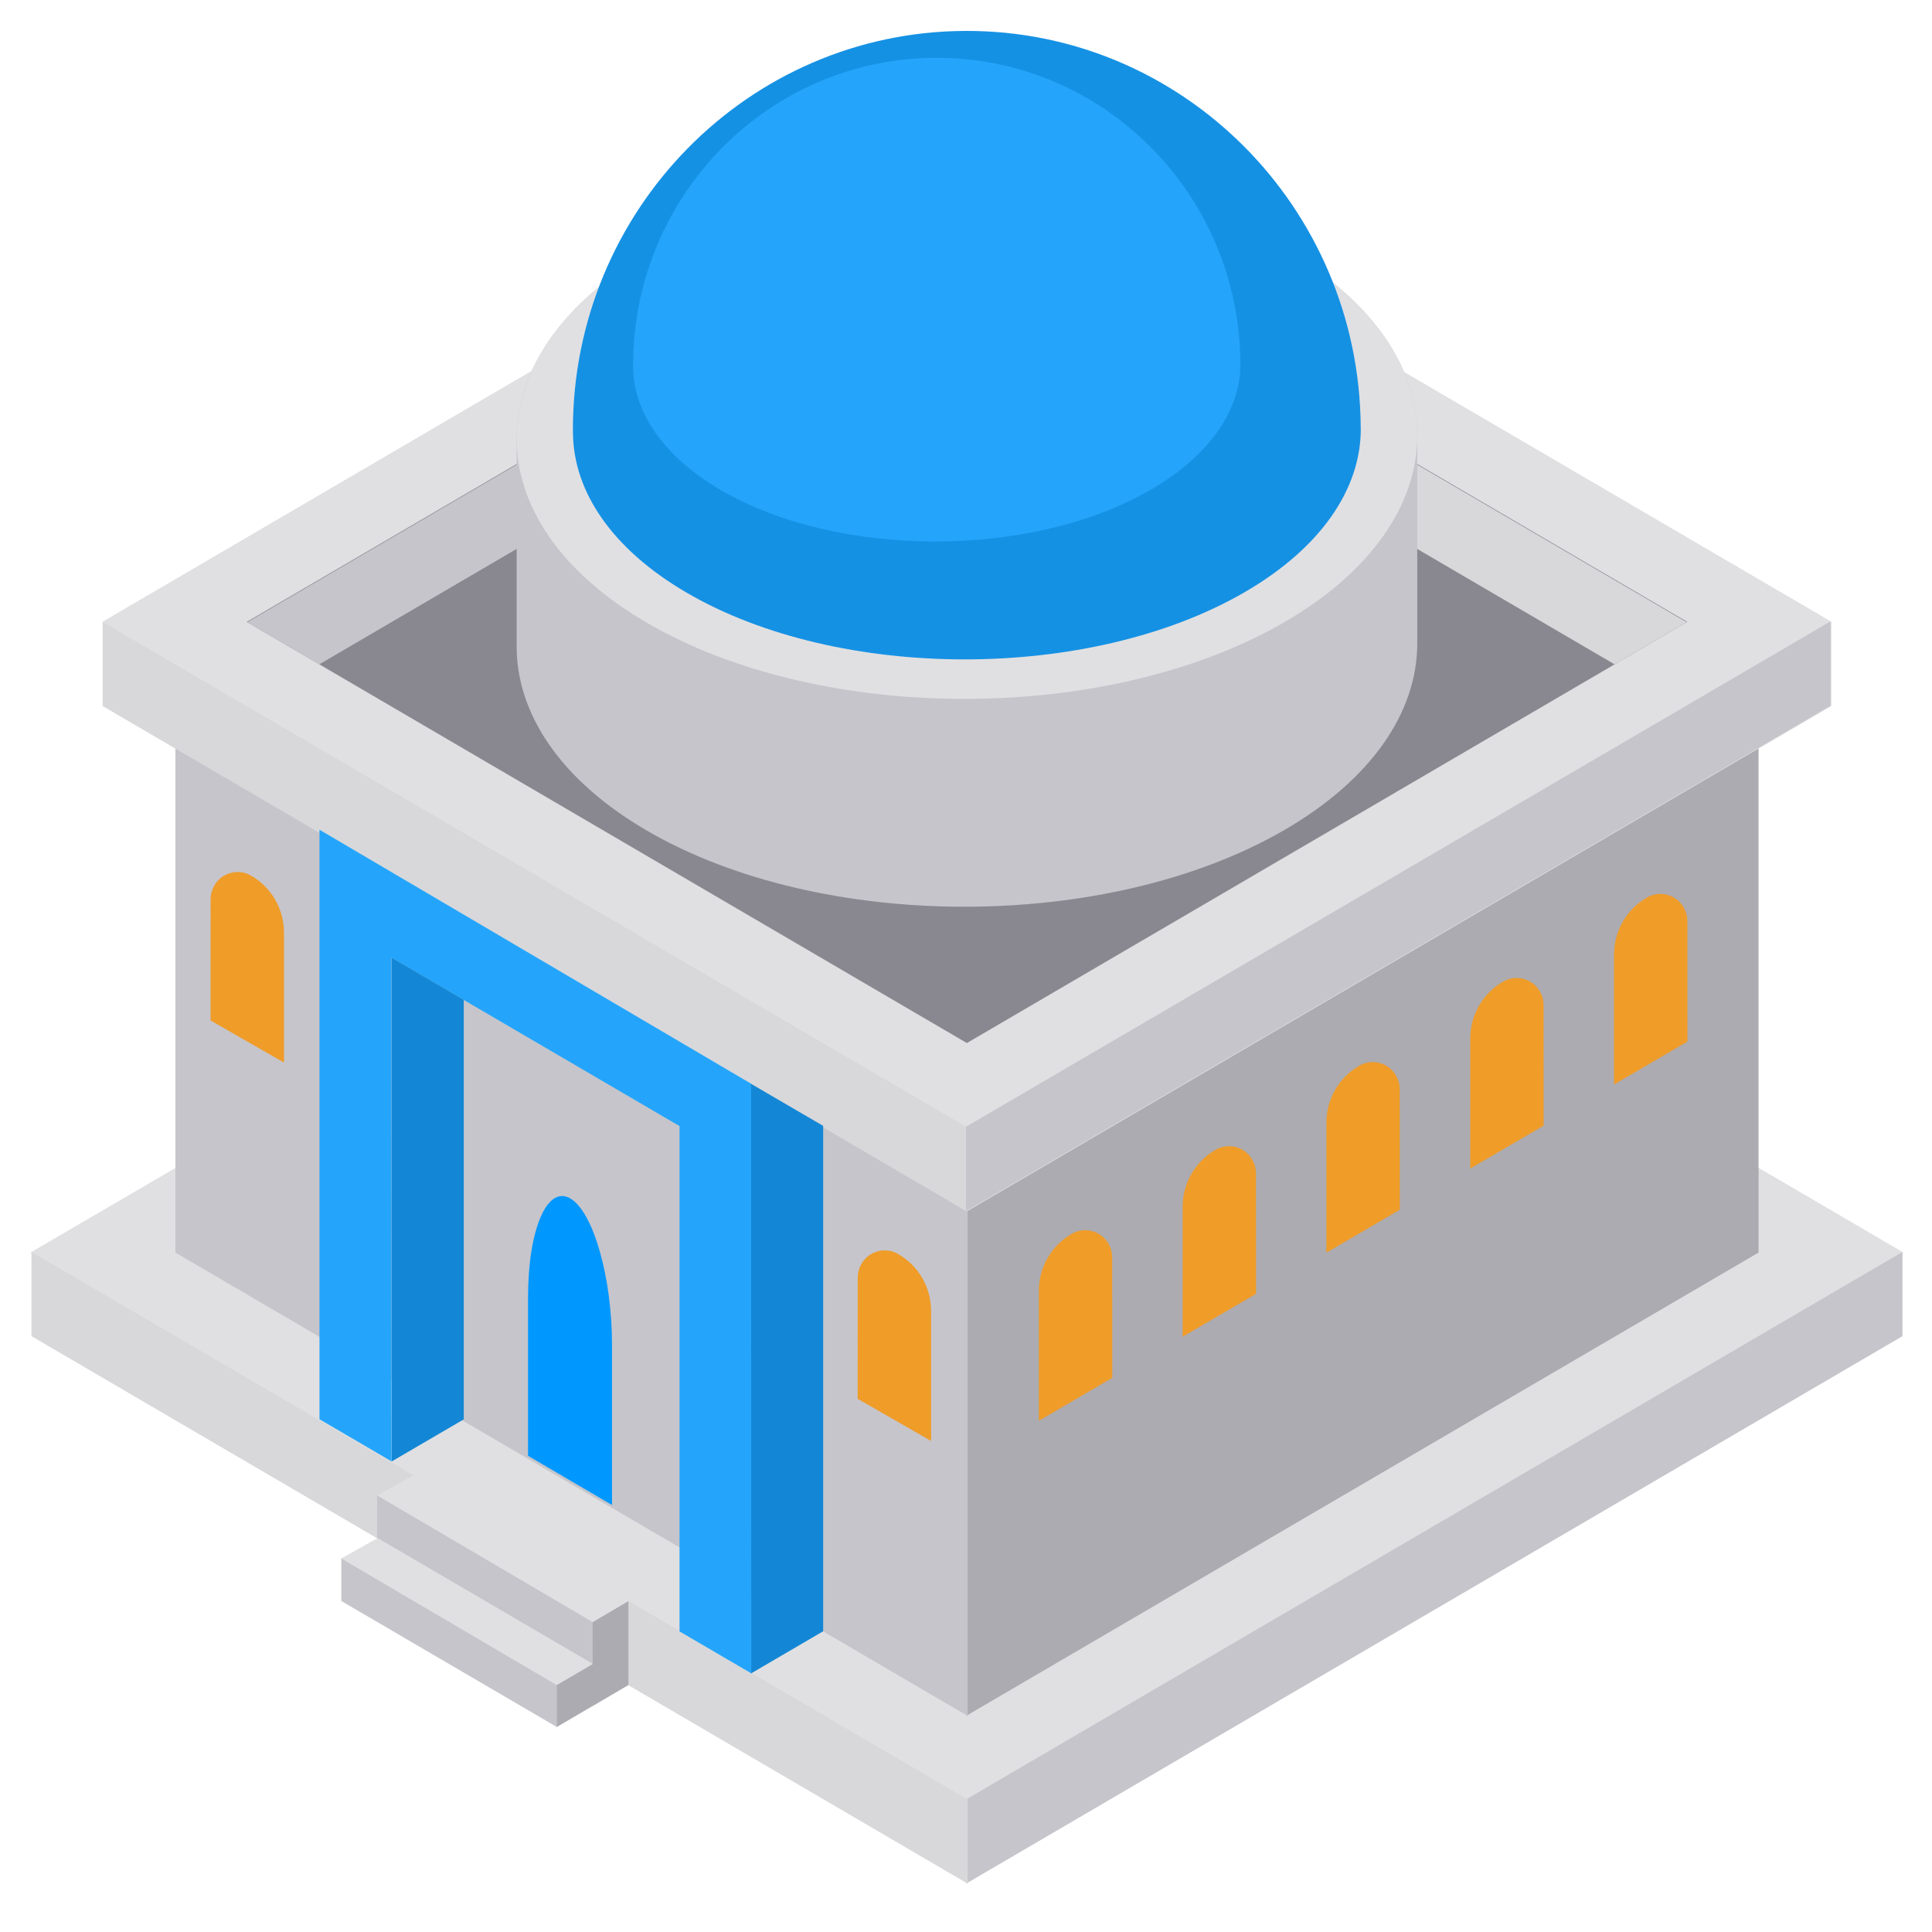 <svg width="554" height="554" viewBox="0 0 554 554" fill="none" xmlns="http://www.w3.org/2000/svg">
<path d="M8.787 359.141L277.249 516.139L545.776 359.141L277.487 202.284L8.787 359.141Z" fill="#E0E0E2"/>
<path d="M545.537 358.99V383.14L277.01 540.138V515.984L545.537 358.99Z" fill="#C6C5CB"/>
<path d="M9.025 358.99V383.14L277.487 540.138V515.984L9.025 358.99Z" fill="#D8D8DA"/>
<path d="M277.044 492.024L504.262 359.177V190.125L277.044 322.953V492.024Z" fill="#ACABB1"/>
<path d="M50.296 190.125V359.177L277.451 492.024V322.953L50.296 190.125Z" fill="#C6C5CB"/>
<path d="M29.435 178.316V202.461L277.244 347.388L525.12 202.461V178.316L277.275 33.414L29.435 178.316Z" fill="#D8D8DA"/>
<path d="M29.435 178.328L277.244 323.23L525.12 178.328L277.275 33.426L29.435 178.328Z" fill="#E0E0E2"/>
<path d="M70.746 178.322L277.247 299.094L483.816 178.322L277.28 57.569L70.746 178.322Z" fill="#898890"/>
<path d="M91.557 190.496L277.421 81.789L277.453 57.66L70.92 178.412L91.557 190.496Z" fill="#C6C5CB"/>
<path d="M483.639 178.412L462.972 190.496L277.074 81.789L277.106 57.66" fill="#D8D8DA"/>
<path d="M215.506 479.874L215.493 310.827L91.611 237.927V406.971L112.263 419.046L112.251 274.607L194.855 322.903V467.805L215.506 479.874Z" fill="#24A5FB"/>
<path d="M215.378 310.796L215.41 479.827L236.04 467.762V322.838L215.378 310.796Z" fill="#1387D5"/>
<path d="M112.325 419.062L132.979 407.004V286.705L112.312 274.621L112.325 419.062Z" fill="#1387D5"/>
<path d="M175.487 385.507C175.487 366.178 170.079 347.318 163.452 343.602C156.825 339.887 151.416 352.667 151.416 372V417.455L175.498 431.559L175.487 385.507Z" fill="#0098FF"/>
<path d="M266.992 375.957V413.194L245.932 401.113L245.952 366.37C245.954 363.597 247.403 361.031 249.764 359.625C252.124 358.219 255.043 358.181 257.437 359.527C263.334 362.838 266.992 369.129 266.992 375.957Z" fill="#EF9C29"/>
<path d="M81.434 267.457V304.694L60.374 292.613L60.395 257.87C60.396 255.097 61.846 252.531 64.206 251.125C66.566 249.718 69.485 249.681 71.88 251.026C77.777 254.337 81.435 260.628 81.434 267.457Z" fill="#EF9C29"/>
<path d="M297.885 370.171V407.408L318.945 395.097L318.924 360.583C318.923 357.81 317.473 355.244 315.113 353.838C312.753 352.431 309.834 352.394 307.439 353.739C301.543 357.052 297.885 363.342 297.885 370.171Z" fill="#EF9C29"/>
<path d="M339.117 346.072V383.312L360.177 371L360.156 336.486C360.155 333.713 358.705 331.147 356.345 329.741C353.985 328.335 351.066 328.297 348.672 329.642C342.775 332.953 339.117 339.244 339.117 346.072Z" fill="#EF9C29"/>
<path d="M380.34 321.961V359.199L401.4 346.887L401.379 312.37C401.378 309.596 399.928 307.031 397.568 305.624C395.208 304.218 392.289 304.18 389.894 305.526C383.997 308.839 380.338 315.131 380.34 321.961Z" fill="#EF9C29"/>
<path d="M421.585 297.846V335.083L442.645 322.772L442.624 288.255C442.623 285.482 441.173 282.916 438.813 281.51C436.453 280.104 433.534 280.066 431.139 281.412C425.242 284.724 421.584 291.016 421.585 297.846Z" fill="#EF9C29"/>
<path d="M462.817 273.74V310.978L483.877 298.673L483.857 264.153C483.855 261.38 482.406 258.815 480.045 257.408C477.685 256.002 474.766 255.964 472.372 257.31C466.476 260.622 462.818 266.912 462.817 273.74Z" fill="#EF9C29"/>
<path d="M118.521 423.072L108.144 428.858L170.008 465.205L180.265 459.173L118.521 423.072Z" fill="#E0E0E2"/>
<path d="M108.152 428.831V440.959L170.002 477.124L170.019 465.182L108.152 428.831Z" fill="#C6C5CB"/>
<path d="M108.25 441.081L97.861 446.867L159.726 483.216L169.995 477.184L108.25 441.081Z" fill="#E0E0E2"/>
<path d="M97.867 446.86V459.083L159.715 495.243L159.732 483.205L97.867 446.86Z" fill="#C6C5CB"/>
<path d="M169.949 465.149L169.941 477.17L159.651 483.192L159.634 495.23L169.92 489.198L169.931 489.101V489.215L180.205 483.183V459.12L169.949 465.149Z" fill="#ACABB1"/>
<path d="M406.394 125.269V125.19C406.554 105.966 394.196 86.755 369.27 72.179C319.33 42.98 237.058 42.98 186.442 72.179C161.116 86.788 148.339 106.058 148.155 125.328V184.971C147.966 204.218 160.341 223.467 185.331 238.078C235.335 267.313 317.602 267.313 368.159 238.078C393.423 223.467 406.185 204.223 406.397 184.971V184.953C406.394 184.948 406.394 125.28 406.394 125.269Z" fill="#C6C5CB"/>
<path d="M185.333 178.481C135.329 149.246 135.83 101.438 186.445 72.236C237.06 43.034 319.332 43.038 369.273 72.236C419.213 101.434 418.712 149.243 368.16 178.481C317.608 207.719 235.334 207.715 185.333 178.481Z" fill="#E0E0E2"/>
<path d="M390.207 123.15C390.145 140.09 378.971 157.054 356.748 169.896C312.53 195.474 240.55 195.474 196.808 169.896C175.307 157.326 164.484 140.841 164.299 124.279C164.278 123.986 164.278 123.693 164.278 123.417C164.188 60.355 214.516 9.114 276.79 8.866C339.064 8.619 389.788 59.457 390.186 122.519C390.207 122.732 390.207 122.941 390.207 123.15Z" fill="#1591E4"/>
<path d="M355.692 104.443C355.645 117.503 347.032 130.576 329.902 140.474C295.817 160.191 240.335 160.191 206.617 140.474C190.044 130.785 181.702 118.08 181.56 105.313C181.544 105.087 181.544 104.861 181.544 104.651C181.602 56.133 220.359 16.779 268.27 16.588C316.182 16.397 355.243 55.442 355.678 103.958C355.692 104.122 355.692 104.283 355.692 104.443Z" fill="#24A5FB"/>
<path d="M277.021 323.084V347.247L524.898 202.331V178.18L277.021 323.084Z" fill="#C6C5CB"/>
</svg>
